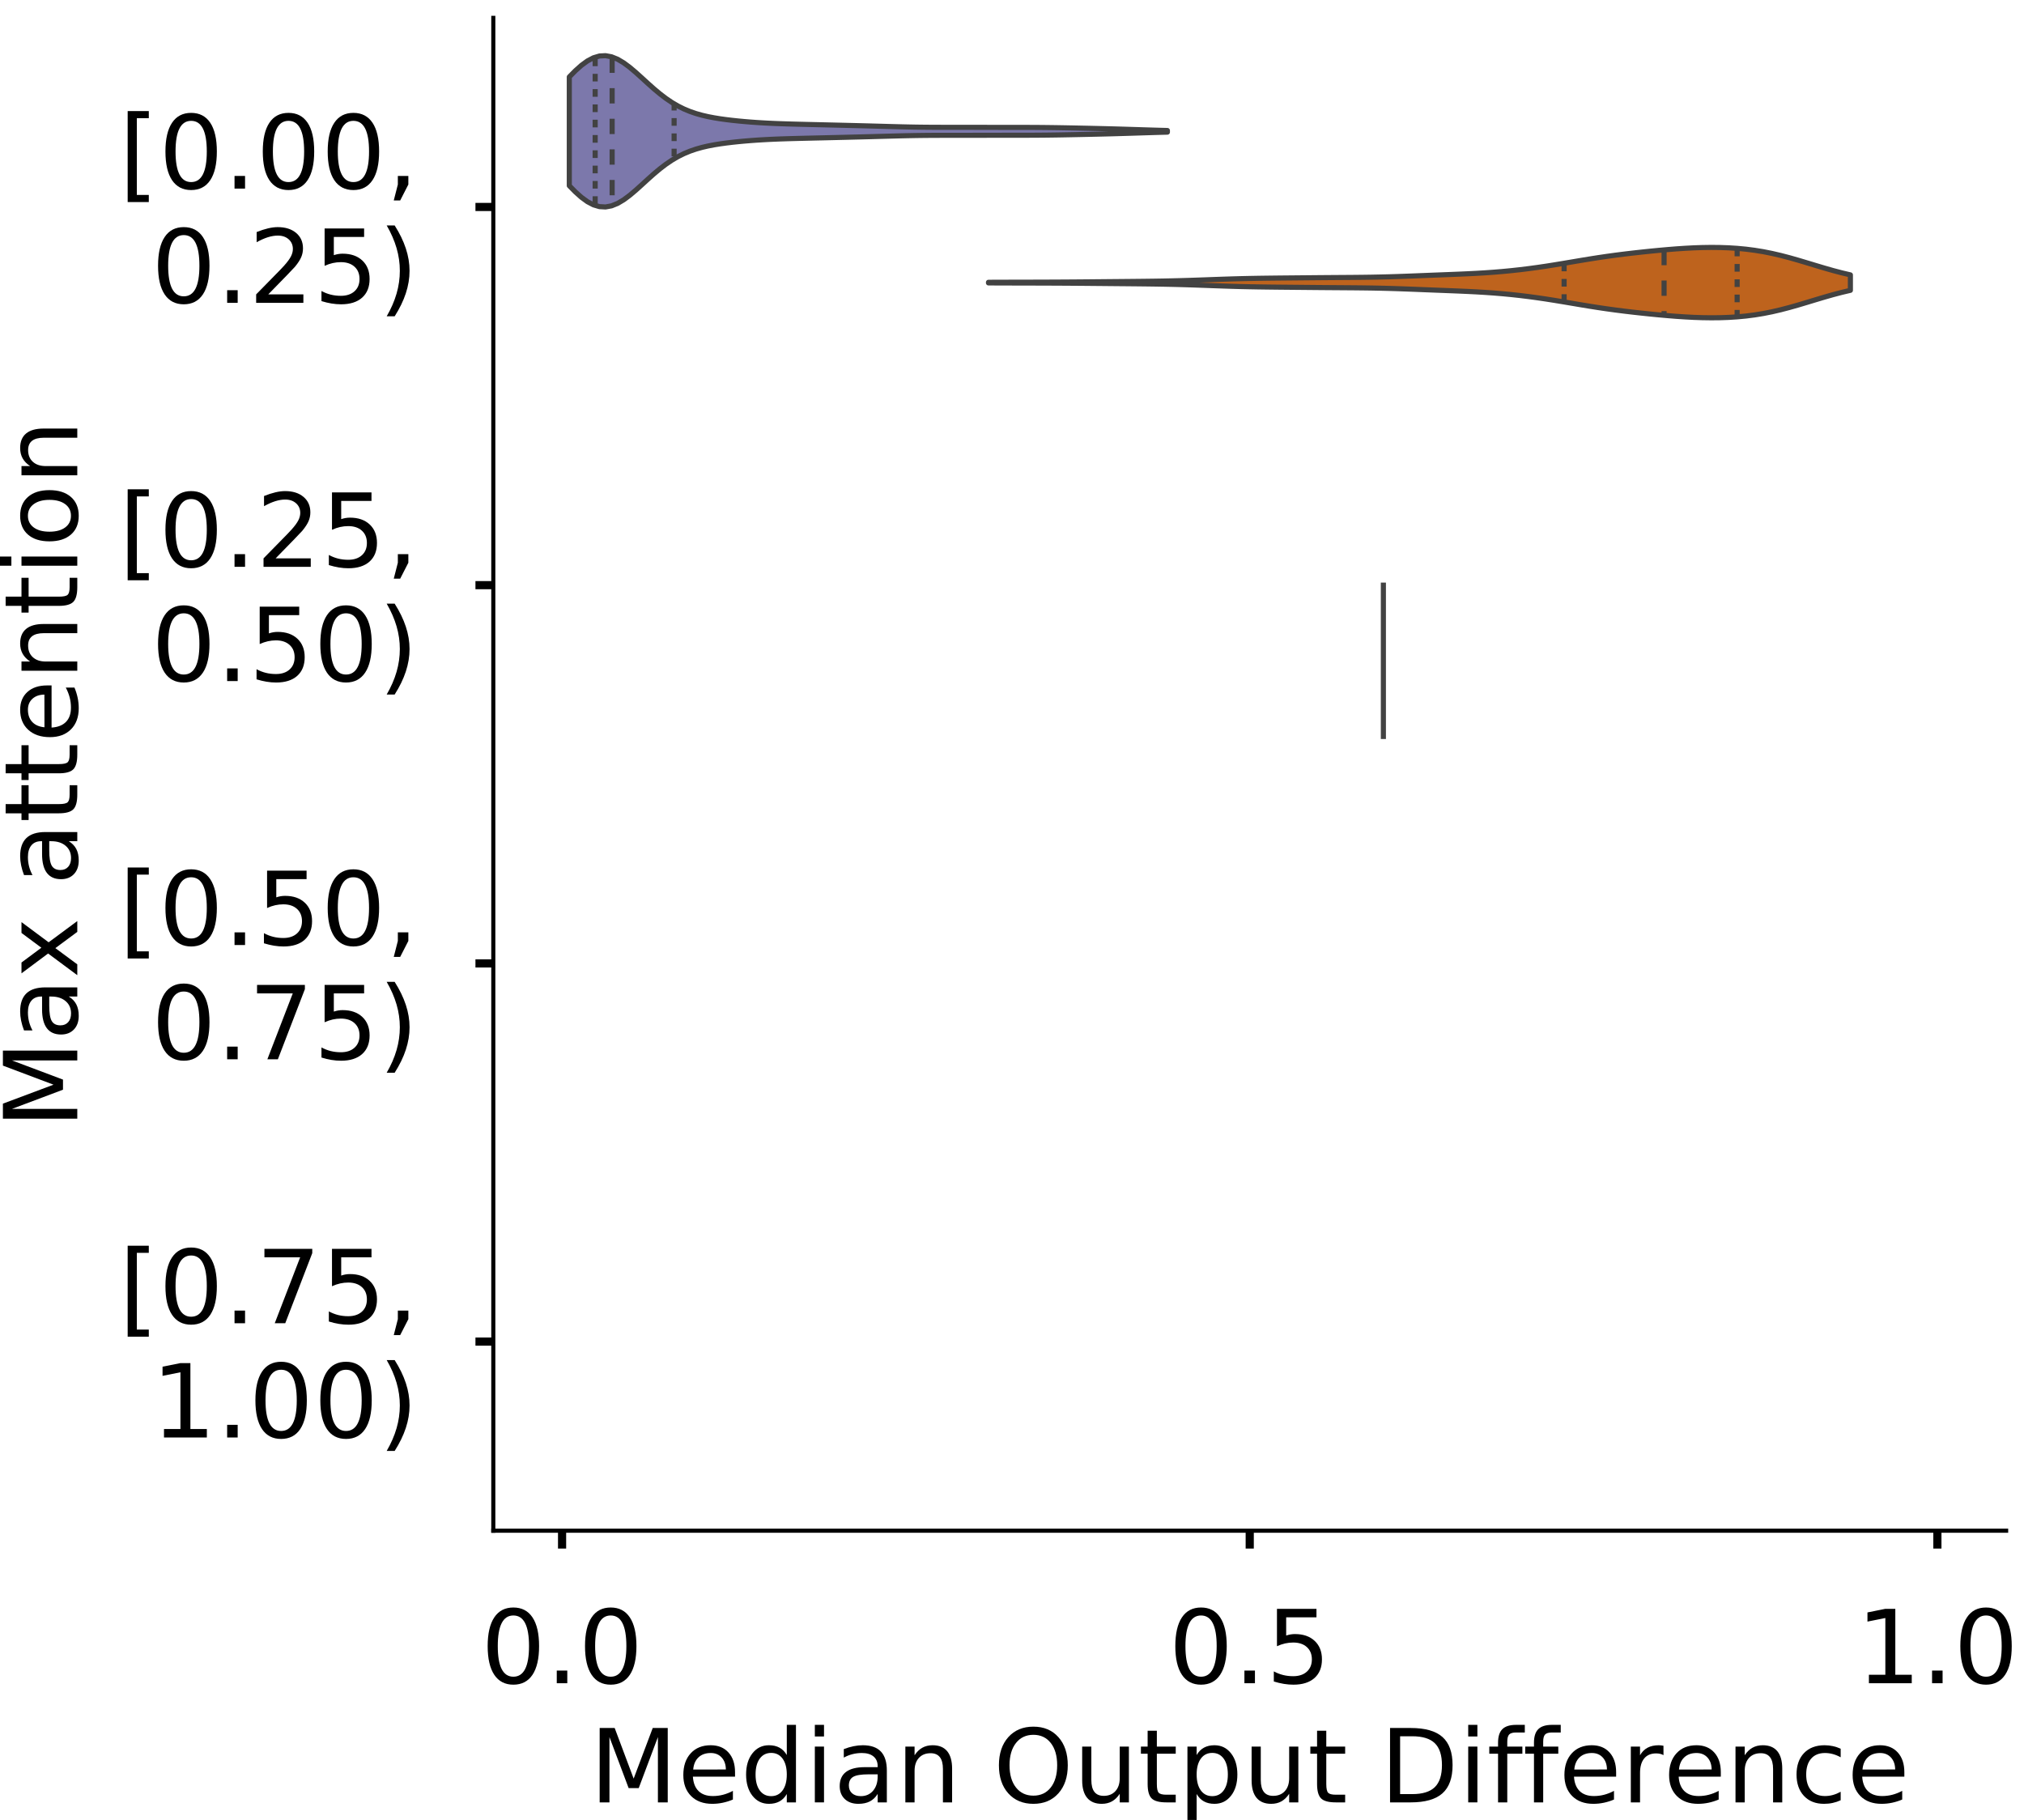 <?xml version="1.0" encoding="utf-8" standalone="no"?>
<!DOCTYPE svg PUBLIC "-//W3C//DTD SVG 1.1//EN"
  "http://www.w3.org/Graphics/SVG/1.1/DTD/svg11.dtd">
<!-- Created with matplotlib (https://matplotlib.org/) -->
<svg height="356.753pt" version="1.1" viewBox="0 0 396.753 356.753" width="396.753pt" xmlns="http://www.w3.org/2000/svg" xmlns:xlink="http://www.w3.org/1999/xlink">
 <defs>
  <style type="text/css">
*{stroke-linecap:butt;stroke-linejoin:round;}
  </style>
 </defs>
 <g id="figure_1">
  <g id="patch_1">
   <path d="M 0 356.753 
L 396.753 356.753 
L 396.753 0 
L 0 0 
z
" style="fill:#ffffff;"/>
  </g>
  <g id="axes_1">
   <g id="patch_2">
    <path d="M 96.7 300.053 
L 393.253 300.053 
L 393.253 3.5 
L 96.7 3.5 
z
" style="fill:#ffffff;"/>
   </g>
   <g id="PolyCollection_1">
    <defs>
     <path d="M 111.596 -320.347 
L 111.596 -341.676 
L 112.78 -342.879 
L 113.964 -343.94 
L 115.148 -344.805 
L 116.333 -345.427 
L 117.517 -345.777 
L 118.701 -345.839 
L 119.885 -345.62 
L 121.07 -345.141 
L 122.254 -344.438 
L 123.438 -343.56 
L 124.622 -342.559 
L 125.807 -341.491 
L 126.991 -340.408 
L 128.175 -339.352 
L 129.36 -338.361 
L 130.544 -337.458 
L 131.728 -336.657 
L 132.912 -335.965 
L 134.097 -335.378 
L 135.281 -334.888 
L 136.465 -334.484 
L 137.649 -334.153 
L 138.834 -333.88 
L 140.018 -333.654 
L 141.202 -333.463 
L 142.387 -333.301 
L 143.571 -333.159 
L 144.755 -333.035 
L 145.939 -332.925 
L 147.124 -332.827 
L 148.308 -332.742 
L 149.492 -332.668 
L 150.676 -332.604 
L 151.861 -332.55 
L 153.045 -332.504 
L 154.229 -332.465 
L 155.413 -332.431 
L 156.598 -332.4 
L 157.782 -332.371 
L 158.966 -332.343 
L 160.151 -332.316 
L 161.335 -332.288 
L 162.519 -332.26 
L 163.703 -332.232 
L 164.888 -332.203 
L 166.072 -332.174 
L 167.256 -332.145 
L 168.44 -332.115 
L 169.625 -332.085 
L 170.809 -332.053 
L 171.993 -332.021 
L 173.178 -331.988 
L 174.362 -331.955 
L 175.546 -331.924 
L 176.73 -331.894 
L 177.915 -331.867 
L 179.099 -331.844 
L 180.283 -331.826 
L 181.467 -331.812 
L 182.652 -331.803 
L 183.836 -331.798 
L 185.02 -331.796 
L 186.204 -331.795 
L 187.389 -331.795 
L 188.573 -331.795 
L 189.757 -331.794 
L 190.942 -331.792 
L 192.126 -331.79 
L 193.31 -331.787 
L 194.494 -331.784 
L 195.679 -331.782 
L 196.863 -331.781 
L 198.047 -331.781 
L 199.231 -331.78 
L 200.416 -331.779 
L 201.6 -331.777 
L 202.784 -331.772 
L 203.969 -331.764 
L 205.153 -331.752 
L 206.337 -331.738 
L 207.521 -331.72 
L 208.706 -331.699 
L 209.89 -331.677 
L 211.074 -331.653 
L 212.258 -331.628 
L 213.443 -331.603 
L 214.627 -331.576 
L 215.811 -331.548 
L 216.995 -331.519 
L 218.18 -331.488 
L 219.364 -331.455 
L 220.548 -331.42 
L 221.733 -331.384 
L 222.917 -331.347 
L 224.101 -331.309 
L 225.285 -331.273 
L 226.47 -331.238 
L 227.654 -331.205 
L 228.838 -331.175 
L 228.838 -330.848 
L 228.838 -330.848 
L 227.654 -330.819 
L 226.47 -330.786 
L 225.285 -330.751 
L 224.101 -330.714 
L 222.917 -330.677 
L 221.733 -330.64 
L 220.548 -330.603 
L 219.364 -330.569 
L 218.18 -330.535 
L 216.995 -330.504 
L 215.811 -330.475 
L 214.627 -330.448 
L 213.443 -330.421 
L 212.258 -330.396 
L 211.074 -330.371 
L 209.89 -330.347 
L 208.706 -330.325 
L 207.521 -330.304 
L 206.337 -330.286 
L 205.153 -330.271 
L 203.969 -330.26 
L 202.784 -330.252 
L 201.6 -330.247 
L 200.416 -330.244 
L 199.231 -330.243 
L 198.047 -330.243 
L 196.863 -330.242 
L 195.679 -330.241 
L 194.494 -330.239 
L 193.31 -330.237 
L 192.126 -330.234 
L 190.942 -330.231 
L 189.757 -330.23 
L 188.573 -330.229 
L 187.389 -330.228 
L 186.204 -330.229 
L 185.02 -330.228 
L 183.836 -330.226 
L 182.652 -330.221 
L 181.467 -330.212 
L 180.283 -330.198 
L 179.099 -330.18 
L 177.915 -330.157 
L 176.73 -330.13 
L 175.546 -330.1 
L 174.362 -330.068 
L 173.178 -330.036 
L 171.993 -330.003 
L 170.809 -329.97 
L 169.625 -329.939 
L 168.44 -329.908 
L 167.256 -329.879 
L 166.072 -329.849 
L 164.888 -329.82 
L 163.703 -329.792 
L 162.519 -329.763 
L 161.335 -329.735 
L 160.151 -329.708 
L 158.966 -329.68 
L 157.782 -329.652 
L 156.598 -329.624 
L 155.413 -329.593 
L 154.229 -329.559 
L 153.045 -329.52 
L 151.861 -329.474 
L 150.676 -329.42 
L 149.492 -329.356 
L 148.308 -329.282 
L 147.124 -329.196 
L 145.939 -329.099 
L 144.755 -328.989 
L 143.571 -328.864 
L 142.387 -328.723 
L 141.202 -328.56 
L 140.018 -328.37 
L 138.834 -328.144 
L 137.649 -327.871 
L 136.465 -327.539 
L 135.281 -327.135 
L 134.097 -326.646 
L 132.912 -326.059 
L 131.728 -325.366 
L 130.544 -324.566 
L 129.36 -323.663 
L 128.175 -322.671 
L 126.991 -321.616 
L 125.807 -320.532 
L 124.622 -319.464 
L 123.438 -318.464 
L 122.254 -317.585 
L 121.07 -316.883 
L 119.885 -316.403 
L 118.701 -316.184 
L 117.517 -316.247 
L 116.333 -316.597 
L 115.148 -317.219 
L 113.964 -318.083 
L 112.78 -319.144 
L 111.596 -320.347 
z
" id="m8d26ecb033" style="stroke:#424242;"/>
    </defs>
    <g clip-path="url(#p5c4e0bbebd)">
     <use style="fill:#7c78ab;stroke:#424242;" x="0" xlink:href="#m8d26ecb033" y="356.753"/>
    </g>
   </g>
   <g id="PolyCollection_2">
    <defs>
     <path d="M 193.767 -301.294 
L 193.767 -301.419 
L 195.474 -301.425 
L 197.18 -301.431 
L 198.887 -301.435 
L 200.593 -301.439 
L 202.3 -301.442 
L 204.007 -301.447 
L 205.713 -301.453 
L 207.42 -301.461 
L 209.126 -301.471 
L 210.833 -301.483 
L 212.54 -301.497 
L 214.246 -301.512 
L 215.953 -301.528 
L 217.66 -301.544 
L 219.366 -301.56 
L 221.073 -301.575 
L 222.779 -301.592 
L 224.486 -301.611 
L 226.193 -301.633 
L 227.899 -301.661 
L 229.606 -301.696 
L 231.312 -301.738 
L 233.019 -301.788 
L 234.726 -301.845 
L 236.432 -301.905 
L 238.139 -301.967 
L 239.846 -302.027 
L 241.552 -302.082 
L 243.259 -302.13 
L 244.965 -302.168 
L 246.672 -302.199 
L 248.379 -302.223 
L 250.085 -302.243 
L 251.792 -302.26 
L 253.499 -302.276 
L 255.205 -302.292 
L 256.912 -302.308 
L 258.618 -302.324 
L 260.325 -302.338 
L 262.032 -302.35 
L 263.738 -302.362 
L 265.445 -302.375 
L 267.151 -302.393 
L 268.858 -302.417 
L 270.565 -302.451 
L 272.271 -302.494 
L 273.978 -302.547 
L 275.685 -302.608 
L 277.391 -302.673 
L 279.098 -302.741 
L 280.804 -302.809 
L 282.511 -302.875 
L 284.218 -302.941 
L 285.924 -303.009 
L 287.631 -303.084 
L 289.337 -303.17 
L 291.044 -303.271 
L 292.751 -303.39 
L 294.457 -303.53 
L 296.164 -303.692 
L 297.871 -303.878 
L 299.577 -304.086 
L 301.284 -304.316 
L 302.99 -304.566 
L 304.697 -304.835 
L 306.404 -305.116 
L 308.11 -305.403 
L 309.817 -305.691 
L 311.523 -305.972 
L 313.23 -306.241 
L 314.937 -306.493 
L 316.643 -306.727 
L 318.35 -306.944 
L 320.057 -307.146 
L 321.763 -307.334 
L 323.47 -307.512 
L 325.176 -307.678 
L 326.883 -307.83 
L 328.59 -307.967 
L 330.296 -308.081 
L 332.003 -308.171 
L 333.709 -308.229 
L 335.416 -308.253 
L 337.123 -308.237 
L 338.829 -308.178 
L 340.536 -308.07 
L 342.243 -307.91 
L 343.949 -307.691 
L 345.656 -307.413 
L 347.362 -307.074 
L 349.069 -306.678 
L 350.776 -306.232 
L 352.482 -305.748 
L 354.189 -305.238 
L 355.896 -304.721 
L 357.602 -304.211 
L 359.309 -303.724 
L 361.015 -303.274 
L 362.722 -302.871 
L 362.722 -299.842 
L 362.722 -299.842 
L 361.015 -299.439 
L 359.309 -298.989 
L 357.602 -298.502 
L 355.896 -297.992 
L 354.189 -297.475 
L 352.482 -296.965 
L 350.776 -296.481 
L 349.069 -296.035 
L 347.362 -295.639 
L 345.656 -295.3 
L 343.949 -295.022 
L 342.243 -294.803 
L 340.536 -294.643 
L 338.829 -294.535 
L 337.123 -294.476 
L 335.416 -294.46 
L 333.709 -294.484 
L 332.003 -294.542 
L 330.296 -294.632 
L 328.59 -294.746 
L 326.883 -294.883 
L 325.176 -295.035 
L 323.47 -295.201 
L 321.763 -295.379 
L 320.057 -295.567 
L 318.35 -295.769 
L 316.643 -295.986 
L 314.937 -296.22 
L 313.23 -296.472 
L 311.523 -296.741 
L 309.817 -297.022 
L 308.11 -297.31 
L 306.404 -297.597 
L 304.697 -297.878 
L 302.99 -298.147 
L 301.284 -298.397 
L 299.577 -298.627 
L 297.871 -298.835 
L 296.164 -299.021 
L 294.457 -299.183 
L 292.751 -299.323 
L 291.044 -299.442 
L 289.337 -299.543 
L 287.631 -299.629 
L 285.924 -299.704 
L 284.218 -299.772 
L 282.511 -299.838 
L 280.804 -299.904 
L 279.098 -299.972 
L 277.391 -300.04 
L 275.685 -300.105 
L 273.978 -300.166 
L 272.271 -300.219 
L 270.565 -300.262 
L 268.858 -300.296 
L 267.151 -300.32 
L 265.445 -300.338 
L 263.738 -300.351 
L 262.032 -300.363 
L 260.325 -300.375 
L 258.618 -300.389 
L 256.912 -300.405 
L 255.205 -300.421 
L 253.499 -300.437 
L 251.792 -300.453 
L 250.085 -300.47 
L 248.379 -300.49 
L 246.672 -300.514 
L 244.965 -300.545 
L 243.259 -300.583 
L 241.552 -300.631 
L 239.846 -300.686 
L 238.139 -300.746 
L 236.432 -300.808 
L 234.726 -300.868 
L 233.019 -300.925 
L 231.312 -300.975 
L 229.606 -301.017 
L 227.899 -301.052 
L 226.193 -301.08 
L 224.486 -301.102 
L 222.779 -301.121 
L 221.073 -301.138 
L 219.366 -301.153 
L 217.66 -301.169 
L 215.953 -301.185 
L 214.246 -301.201 
L 212.54 -301.216 
L 210.833 -301.23 
L 209.126 -301.242 
L 207.42 -301.252 
L 205.713 -301.26 
L 204.007 -301.266 
L 202.3 -301.271 
L 200.593 -301.274 
L 198.887 -301.278 
L 197.18 -301.282 
L 195.474 -301.288 
L 193.767 -301.294 
z
" id="mb29e5d7c66" style="stroke:#424242;"/>
    </defs>
    <g clip-path="url(#p5c4e0bbebd)">
     <use style="fill:#be631d;stroke:#424242;" x="0" xlink:href="#mb29e5d7c66" y="356.753"/>
    </g>
   </g>
   <g id="patch_3">
    <path clip-path="url(#p5c4e0bbebd)" d="M 110.18 40.569 
L 110.18 40.569 
L 110.18 40.569 
L 110.18 40.569 
z
" style="fill:#7c78ab;stroke:#424242;stroke-linejoin:miter;stroke-width:0.5;"/>
   </g>
   <g id="patch_4">
    <path clip-path="url(#p5c4e0bbebd)" d="M 110.18 40.569 
L 110.18 40.569 
L 110.18 40.569 
L 110.18 40.569 
z
" style="fill:#be631d;stroke:#424242;stroke-linejoin:miter;stroke-width:0.5;"/>
   </g>
   <g id="matplotlib.axis_1">
    <g id="xtick_1">
     <g id="line2d_1">
      <defs>
       <path d="M 0 0 
L 0 3.5 
" id="m4b00cbcdce" style="stroke:#000000;stroke-width:1.6;"/>
      </defs>
      <g>
       <use style="stroke:#000000;stroke-width:1.6;" x="110.18" xlink:href="#m4b00cbcdce" y="300.053"/>
      </g>
     </g>
     <g id="text_1">
      <!-- 0.0 -->
      <defs>
       <path d="M 31.781 66.406 
Q 24.172 66.406 20.328 58.906 
Q 16.5 51.422 16.5 36.375 
Q 16.5 21.391 20.328 13.891 
Q 24.172 6.391 31.781 6.391 
Q 39.453 6.391 43.281 13.891 
Q 47.125 21.391 47.125 36.375 
Q 47.125 51.422 43.281 58.906 
Q 39.453 66.406 31.781 66.406 
z
M 31.781 74.219 
Q 44.047 74.219 50.516 64.516 
Q 56.984 54.828 56.984 36.375 
Q 56.984 17.969 50.516 8.266 
Q 44.047 -1.422 31.781 -1.422 
Q 19.531 -1.422 13.062 8.266 
Q 6.594 17.969 6.594 36.375 
Q 6.594 54.828 13.062 64.516 
Q 19.531 74.219 31.781 74.219 
z
" id="DejaVuSans-48"/>
       <path d="M 10.688 12.406 
L 21 12.406 
L 21 0 
L 10.688 0 
z
" id="DejaVuSans-46"/>
      </defs>
      <g transform="translate(94.277 329.95)scale(0.2 -0.2)">
       <use xlink:href="#DejaVuSans-48"/>
       <use x="63.623" xlink:href="#DejaVuSans-46"/>
       <use x="95.41" xlink:href="#DejaVuSans-48"/>
      </g>
     </g>
    </g>
    <g id="xtick_2">
     <g id="line2d_2">
      <g>
       <use style="stroke:#000000;stroke-width:1.6;" x="244.977" xlink:href="#m4b00cbcdce" y="300.053"/>
      </g>
     </g>
     <g id="text_2">
      <!-- 0.5 -->
      <defs>
       <path d="M 10.797 72.906 
L 49.516 72.906 
L 49.516 64.594 
L 19.828 64.594 
L 19.828 46.734 
Q 21.969 47.469 24.109 47.828 
Q 26.266 48.188 28.422 48.188 
Q 40.625 48.188 47.75 41.5 
Q 54.891 34.812 54.891 23.391 
Q 54.891 11.625 47.562 5.094 
Q 40.234 -1.422 26.906 -1.422 
Q 22.312 -1.422 17.547 -0.641 
Q 12.797 0.141 7.719 1.703 
L 7.719 11.625 
Q 12.109 9.234 16.797 8.062 
Q 21.484 6.891 26.703 6.891 
Q 35.156 6.891 40.078 11.328 
Q 45.016 15.766 45.016 23.391 
Q 45.016 31 40.078 35.438 
Q 35.156 39.891 26.703 39.891 
Q 22.75 39.891 18.812 39.016 
Q 14.891 38.141 10.797 36.281 
z
" id="DejaVuSans-53"/>
      </defs>
      <g transform="translate(229.074 329.95)scale(0.2 -0.2)">
       <use xlink:href="#DejaVuSans-48"/>
       <use x="63.623" xlink:href="#DejaVuSans-46"/>
       <use x="95.41" xlink:href="#DejaVuSans-53"/>
      </g>
     </g>
    </g>
    <g id="xtick_3">
     <g id="line2d_3">
      <g>
       <use style="stroke:#000000;stroke-width:1.6;" x="379.774" xlink:href="#m4b00cbcdce" y="300.053"/>
      </g>
     </g>
     <g id="text_3">
      <!-- 1.0 -->
      <defs>
       <path d="M 12.406 8.297 
L 28.516 8.297 
L 28.516 63.922 
L 10.984 60.406 
L 10.984 69.391 
L 28.422 72.906 
L 38.281 72.906 
L 38.281 8.297 
L 54.391 8.297 
L 54.391 0 
L 12.406 0 
z
" id="DejaVuSans-49"/>
      </defs>
      <g transform="translate(363.871 329.95)scale(0.2 -0.2)">
       <use xlink:href="#DejaVuSans-49"/>
       <use x="63.623" xlink:href="#DejaVuSans-46"/>
       <use x="95.41" xlink:href="#DejaVuSans-48"/>
      </g>
     </g>
    </g>
    <g id="text_4">
     <!-- Median Output Difference -->
     <defs>
      <path d="M 9.812 72.906 
L 24.516 72.906 
L 43.109 23.297 
L 61.812 72.906 
L 76.516 72.906 
L 76.516 0 
L 66.891 0 
L 66.891 64.016 
L 48.094 14.016 
L 38.188 14.016 
L 19.391 64.016 
L 19.391 0 
L 9.812 0 
z
" id="DejaVuSans-77"/>
      <path d="M 56.203 29.594 
L 56.203 25.203 
L 14.891 25.203 
Q 15.484 15.922 20.484 11.062 
Q 25.484 6.203 34.422 6.203 
Q 39.594 6.203 44.453 7.469 
Q 49.312 8.734 54.109 11.281 
L 54.109 2.781 
Q 49.266 0.734 44.188 -0.344 
Q 39.109 -1.422 33.891 -1.422 
Q 20.797 -1.422 13.156 6.188 
Q 5.516 13.812 5.516 26.812 
Q 5.516 40.234 12.766 48.109 
Q 20.016 56 32.328 56 
Q 43.359 56 49.781 48.891 
Q 56.203 41.797 56.203 29.594 
z
M 47.219 32.234 
Q 47.125 39.594 43.094 43.984 
Q 39.062 48.391 32.422 48.391 
Q 24.906 48.391 20.391 44.141 
Q 15.875 39.891 15.188 32.172 
z
" id="DejaVuSans-101"/>
      <path d="M 45.406 46.391 
L 45.406 75.984 
L 54.391 75.984 
L 54.391 0 
L 45.406 0 
L 45.406 8.203 
Q 42.578 3.328 38.25 0.953 
Q 33.938 -1.422 27.875 -1.422 
Q 17.969 -1.422 11.734 6.484 
Q 5.516 14.406 5.516 27.297 
Q 5.516 40.188 11.734 48.094 
Q 17.969 56 27.875 56 
Q 33.938 56 38.25 53.625 
Q 42.578 51.266 45.406 46.391 
z
M 14.797 27.297 
Q 14.797 17.391 18.875 11.75 
Q 22.953 6.109 30.078 6.109 
Q 37.203 6.109 41.297 11.75 
Q 45.406 17.391 45.406 27.297 
Q 45.406 37.203 41.297 42.844 
Q 37.203 48.484 30.078 48.484 
Q 22.953 48.484 18.875 42.844 
Q 14.797 37.203 14.797 27.297 
z
" id="DejaVuSans-100"/>
      <path d="M 9.422 54.688 
L 18.406 54.688 
L 18.406 0 
L 9.422 0 
z
M 9.422 75.984 
L 18.406 75.984 
L 18.406 64.594 
L 9.422 64.594 
z
" id="DejaVuSans-105"/>
      <path d="M 34.281 27.484 
Q 23.391 27.484 19.188 25 
Q 14.984 22.516 14.984 16.5 
Q 14.984 11.719 18.141 8.906 
Q 21.297 6.109 26.703 6.109 
Q 34.188 6.109 38.703 11.406 
Q 43.219 16.703 43.219 25.484 
L 43.219 27.484 
z
M 52.203 31.203 
L 52.203 0 
L 43.219 0 
L 43.219 8.297 
Q 40.141 3.328 35.547 0.953 
Q 30.953 -1.422 24.312 -1.422 
Q 15.922 -1.422 10.953 3.297 
Q 6 8.016 6 15.922 
Q 6 25.141 12.172 29.828 
Q 18.359 34.516 30.609 34.516 
L 43.219 34.516 
L 43.219 35.406 
Q 43.219 41.609 39.141 45 
Q 35.062 48.391 27.688 48.391 
Q 23 48.391 18.547 47.266 
Q 14.109 46.141 10.016 43.891 
L 10.016 52.203 
Q 14.938 54.109 19.578 55.047 
Q 24.219 56 28.609 56 
Q 40.484 56 46.344 49.844 
Q 52.203 43.703 52.203 31.203 
z
" id="DejaVuSans-97"/>
      <path d="M 54.891 33.016 
L 54.891 0 
L 45.906 0 
L 45.906 32.719 
Q 45.906 40.484 42.875 44.328 
Q 39.844 48.188 33.797 48.188 
Q 26.516 48.188 22.312 43.547 
Q 18.109 38.922 18.109 30.906 
L 18.109 0 
L 9.078 0 
L 9.078 54.688 
L 18.109 54.688 
L 18.109 46.188 
Q 21.344 51.125 25.703 53.562 
Q 30.078 56 35.797 56 
Q 45.219 56 50.047 50.172 
Q 54.891 44.344 54.891 33.016 
z
" id="DejaVuSans-110"/>
      <path id="DejaVuSans-32"/>
      <path d="M 39.406 66.219 
Q 28.656 66.219 22.328 58.203 
Q 16.016 50.203 16.016 36.375 
Q 16.016 22.609 22.328 14.594 
Q 28.656 6.594 39.406 6.594 
Q 50.141 6.594 56.422 14.594 
Q 62.703 22.609 62.703 36.375 
Q 62.703 50.203 56.422 58.203 
Q 50.141 66.219 39.406 66.219 
z
M 39.406 74.219 
Q 54.734 74.219 63.906 63.938 
Q 73.094 53.656 73.094 36.375 
Q 73.094 19.141 63.906 8.859 
Q 54.734 -1.422 39.406 -1.422 
Q 24.031 -1.422 14.812 8.828 
Q 5.609 19.094 5.609 36.375 
Q 5.609 53.656 14.812 63.938 
Q 24.031 74.219 39.406 74.219 
z
" id="DejaVuSans-79"/>
      <path d="M 8.5 21.578 
L 8.5 54.688 
L 17.484 54.688 
L 17.484 21.922 
Q 17.484 14.156 20.5 10.266 
Q 23.531 6.391 29.594 6.391 
Q 36.859 6.391 41.078 11.031 
Q 45.312 15.672 45.312 23.688 
L 45.312 54.688 
L 54.297 54.688 
L 54.297 0 
L 45.312 0 
L 45.312 8.406 
Q 42.047 3.422 37.719 1 
Q 33.406 -1.422 27.688 -1.422 
Q 18.266 -1.422 13.375 4.438 
Q 8.5 10.297 8.5 21.578 
z
M 31.109 56 
z
" id="DejaVuSans-117"/>
      <path d="M 18.312 70.219 
L 18.312 54.688 
L 36.812 54.688 
L 36.812 47.703 
L 18.312 47.703 
L 18.312 18.016 
Q 18.312 11.328 20.141 9.422 
Q 21.969 7.516 27.594 7.516 
L 36.812 7.516 
L 36.812 0 
L 27.594 0 
Q 17.188 0 13.234 3.875 
Q 9.281 7.766 9.281 18.016 
L 9.281 47.703 
L 2.688 47.703 
L 2.688 54.688 
L 9.281 54.688 
L 9.281 70.219 
z
" id="DejaVuSans-116"/>
      <path d="M 18.109 8.203 
L 18.109 -20.797 
L 9.078 -20.797 
L 9.078 54.688 
L 18.109 54.688 
L 18.109 46.391 
Q 20.953 51.266 25.266 53.625 
Q 29.594 56 35.594 56 
Q 45.562 56 51.781 48.094 
Q 58.016 40.188 58.016 27.297 
Q 58.016 14.406 51.781 6.484 
Q 45.562 -1.422 35.594 -1.422 
Q 29.594 -1.422 25.266 0.953 
Q 20.953 3.328 18.109 8.203 
z
M 48.688 27.297 
Q 48.688 37.203 44.609 42.844 
Q 40.531 48.484 33.406 48.484 
Q 26.266 48.484 22.188 42.844 
Q 18.109 37.203 18.109 27.297 
Q 18.109 17.391 22.188 11.75 
Q 26.266 6.109 33.406 6.109 
Q 40.531 6.109 44.609 11.75 
Q 48.688 17.391 48.688 27.297 
z
" id="DejaVuSans-112"/>
      <path d="M 19.672 64.797 
L 19.672 8.109 
L 31.594 8.109 
Q 46.688 8.109 53.688 14.938 
Q 60.688 21.781 60.688 36.531 
Q 60.688 51.172 53.688 57.984 
Q 46.688 64.797 31.594 64.797 
z
M 9.812 72.906 
L 30.078 72.906 
Q 51.266 72.906 61.172 64.094 
Q 71.094 55.281 71.094 36.531 
Q 71.094 17.672 61.125 8.828 
Q 51.172 0 30.078 0 
L 9.812 0 
z
" id="DejaVuSans-68"/>
      <path d="M 37.109 75.984 
L 37.109 68.5 
L 28.516 68.5 
Q 23.688 68.5 21.797 66.547 
Q 19.922 64.594 19.922 59.516 
L 19.922 54.688 
L 34.719 54.688 
L 34.719 47.703 
L 19.922 47.703 
L 19.922 0 
L 10.891 0 
L 10.891 47.703 
L 2.297 47.703 
L 2.297 54.688 
L 10.891 54.688 
L 10.891 58.5 
Q 10.891 67.625 15.141 71.797 
Q 19.391 75.984 28.609 75.984 
z
" id="DejaVuSans-102"/>
      <path d="M 41.109 46.297 
Q 39.594 47.172 37.812 47.578 
Q 36.031 48 33.891 48 
Q 26.266 48 22.188 43.047 
Q 18.109 38.094 18.109 28.812 
L 18.109 0 
L 9.078 0 
L 9.078 54.688 
L 18.109 54.688 
L 18.109 46.188 
Q 20.953 51.172 25.484 53.578 
Q 30.031 56 36.531 56 
Q 37.453 56 38.578 55.875 
Q 39.703 55.766 41.062 55.516 
z
" id="DejaVuSans-114"/>
      <path d="M 48.781 52.594 
L 48.781 44.188 
Q 44.969 46.297 41.141 47.344 
Q 37.312 48.391 33.406 48.391 
Q 24.656 48.391 19.812 42.844 
Q 14.984 37.312 14.984 27.297 
Q 14.984 17.281 19.812 11.734 
Q 24.656 6.203 33.406 6.203 
Q 37.312 6.203 41.141 7.25 
Q 44.969 8.297 48.781 10.406 
L 48.781 2.094 
Q 45.016 0.344 40.984 -0.531 
Q 36.969 -1.422 32.422 -1.422 
Q 20.062 -1.422 12.781 6.344 
Q 5.516 14.109 5.516 27.297 
Q 5.516 40.672 12.859 48.328 
Q 20.219 56 33.016 56 
Q 37.156 56 41.109 55.141 
Q 45.062 54.297 48.781 52.594 
z
" id="DejaVuSans-99"/>
     </defs>
     <g transform="translate(115.589 353.306)scale(0.2 -0.2)">
      <use xlink:href="#DejaVuSans-77"/>
      <use x="86.279" xlink:href="#DejaVuSans-101"/>
      <use x="147.803" xlink:href="#DejaVuSans-100"/>
      <use x="211.279" xlink:href="#DejaVuSans-105"/>
      <use x="239.062" xlink:href="#DejaVuSans-97"/>
      <use x="300.342" xlink:href="#DejaVuSans-110"/>
      <use x="363.721" xlink:href="#DejaVuSans-32"/>
      <use x="395.508" xlink:href="#DejaVuSans-79"/>
      <use x="474.219" xlink:href="#DejaVuSans-117"/>
      <use x="537.598" xlink:href="#DejaVuSans-116"/>
      <use x="576.807" xlink:href="#DejaVuSans-112"/>
      <use x="640.283" xlink:href="#DejaVuSans-117"/>
      <use x="703.662" xlink:href="#DejaVuSans-116"/>
      <use x="742.871" xlink:href="#DejaVuSans-32"/>
      <use x="774.658" xlink:href="#DejaVuSans-68"/>
      <use x="851.66" xlink:href="#DejaVuSans-105"/>
      <use x="879.443" xlink:href="#DejaVuSans-102"/>
      <use x="914.648" xlink:href="#DejaVuSans-102"/>
      <use x="949.854" xlink:href="#DejaVuSans-101"/>
      <use x="1011.377" xlink:href="#DejaVuSans-114"/>
      <use x="1052.459" xlink:href="#DejaVuSans-101"/>
      <use x="1113.982" xlink:href="#DejaVuSans-110"/>
      <use x="1177.361" xlink:href="#DejaVuSans-99"/>
      <use x="1232.342" xlink:href="#DejaVuSans-101"/>
     </g>
    </g>
   </g>
   <g id="matplotlib.axis_2">
    <g id="ytick_1">
     <g id="line2d_4">
      <defs>
       <path d="M 0 0 
L -3.5 0 
" id="m7dac06bfe4" style="stroke:#000000;stroke-width:1.6;"/>
      </defs>
      <g>
       <use style="stroke:#000000;stroke-width:1.6;" x="96.7" xlink:href="#m7dac06bfe4" y="40.569"/>
      </g>
     </g>
     <g id="text_5">
      <!-- [0.00, -->
      <defs>
       <path d="M 8.594 75.984 
L 29.297 75.984 
L 29.297 69 
L 17.578 69 
L 17.578 -6.203 
L 29.297 -6.203 
L 29.297 -13.188 
L 8.594 -13.188 
z
" id="DejaVuSans-91"/>
       <path d="M 11.719 12.406 
L 22.016 12.406 
L 22.016 4 
L 14.016 -11.625 
L 7.719 -11.625 
L 11.719 4 
z
" id="DejaVuSans-44"/>
      </defs>
      <g transform="translate(23.309 36.97)scale(0.2 -0.2)">
       <use xlink:href="#DejaVuSans-91"/>
       <use x="39.014" xlink:href="#DejaVuSans-48"/>
       <use x="102.637" xlink:href="#DejaVuSans-46"/>
       <use x="134.424" xlink:href="#DejaVuSans-48"/>
       <use x="198.047" xlink:href="#DejaVuSans-48"/>
       <use x="261.67" xlink:href="#DejaVuSans-44"/>
      </g>
      <!-- 0.25) -->
      <defs>
       <path d="M 19.188 8.297 
L 53.609 8.297 
L 53.609 0 
L 7.328 0 
L 7.328 8.297 
Q 12.938 14.109 22.625 23.891 
Q 32.328 33.688 34.812 36.531 
Q 39.547 41.844 41.422 45.531 
Q 43.312 49.219 43.312 52.781 
Q 43.312 58.594 39.234 62.25 
Q 35.156 65.922 28.609 65.922 
Q 23.969 65.922 18.812 64.312 
Q 13.672 62.703 7.812 59.422 
L 7.812 69.391 
Q 13.766 71.781 18.938 73 
Q 24.125 74.219 28.422 74.219 
Q 39.75 74.219 46.484 68.547 
Q 53.219 62.891 53.219 53.422 
Q 53.219 48.922 51.531 44.891 
Q 49.859 40.875 45.406 35.406 
Q 44.188 33.984 37.641 27.219 
Q 31.109 20.453 19.188 8.297 
z
" id="DejaVuSans-50"/>
       <path d="M 8.016 75.875 
L 15.828 75.875 
Q 23.141 64.359 26.781 53.312 
Q 30.422 42.281 30.422 31.391 
Q 30.422 20.453 26.781 9.375 
Q 23.141 -1.703 15.828 -13.188 
L 8.016 -13.188 
Q 14.5 -2 17.703 9.062 
Q 20.906 20.125 20.906 31.391 
Q 20.906 42.672 17.703 53.656 
Q 14.5 64.656 8.016 75.875 
z
" id="DejaVuSans-41"/>
      </defs>
      <g transform="translate(29.666 59.365)scale(0.2 -0.2)">
       <use xlink:href="#DejaVuSans-48"/>
       <use x="63.623" xlink:href="#DejaVuSans-46"/>
       <use x="95.41" xlink:href="#DejaVuSans-50"/>
       <use x="159.033" xlink:href="#DejaVuSans-53"/>
       <use x="222.656" xlink:href="#DejaVuSans-41"/>
      </g>
     </g>
    </g>
    <g id="ytick_2">
     <g id="line2d_5">
      <g>
       <use style="stroke:#000000;stroke-width:1.6;" x="96.7" xlink:href="#m7dac06bfe4" y="114.707"/>
      </g>
     </g>
     <g id="text_6">
      <!-- [0.25, -->
      <g transform="translate(23.309 111.108)scale(0.2 -0.2)">
       <use xlink:href="#DejaVuSans-91"/>
       <use x="39.014" xlink:href="#DejaVuSans-48"/>
       <use x="102.637" xlink:href="#DejaVuSans-46"/>
       <use x="134.424" xlink:href="#DejaVuSans-50"/>
       <use x="198.047" xlink:href="#DejaVuSans-53"/>
       <use x="261.67" xlink:href="#DejaVuSans-44"/>
      </g>
      <!-- 0.50) -->
      <g transform="translate(29.666 133.504)scale(0.2 -0.2)">
       <use xlink:href="#DejaVuSans-48"/>
       <use x="63.623" xlink:href="#DejaVuSans-46"/>
       <use x="95.41" xlink:href="#DejaVuSans-53"/>
       <use x="159.033" xlink:href="#DejaVuSans-48"/>
       <use x="222.656" xlink:href="#DejaVuSans-41"/>
      </g>
     </g>
    </g>
    <g id="ytick_3">
     <g id="line2d_6">
      <g>
       <use style="stroke:#000000;stroke-width:1.6;" x="96.7" xlink:href="#m7dac06bfe4" y="188.846"/>
      </g>
     </g>
     <g id="text_7">
      <!-- [0.50, -->
      <g transform="translate(23.309 185.246)scale(0.2 -0.2)">
       <use xlink:href="#DejaVuSans-91"/>
       <use x="39.014" xlink:href="#DejaVuSans-48"/>
       <use x="102.637" xlink:href="#DejaVuSans-46"/>
       <use x="134.424" xlink:href="#DejaVuSans-53"/>
       <use x="198.047" xlink:href="#DejaVuSans-48"/>
       <use x="261.67" xlink:href="#DejaVuSans-44"/>
      </g>
      <!-- 0.75) -->
      <defs>
       <path d="M 8.203 72.906 
L 55.078 72.906 
L 55.078 68.703 
L 28.609 0 
L 18.312 0 
L 43.219 64.594 
L 8.203 64.594 
z
" id="DejaVuSans-55"/>
      </defs>
      <g transform="translate(29.666 207.642)scale(0.2 -0.2)">
       <use xlink:href="#DejaVuSans-48"/>
       <use x="63.623" xlink:href="#DejaVuSans-46"/>
       <use x="95.41" xlink:href="#DejaVuSans-55"/>
       <use x="159.033" xlink:href="#DejaVuSans-53"/>
       <use x="222.656" xlink:href="#DejaVuSans-41"/>
      </g>
     </g>
    </g>
    <g id="ytick_4">
     <g id="line2d_7">
      <g>
       <use style="stroke:#000000;stroke-width:1.6;" x="96.7" xlink:href="#m7dac06bfe4" y="262.984"/>
      </g>
     </g>
     <g id="text_8">
      <!-- [0.75, -->
      <g transform="translate(23.309 259.385)scale(0.2 -0.2)">
       <use xlink:href="#DejaVuSans-91"/>
       <use x="39.014" xlink:href="#DejaVuSans-48"/>
       <use x="102.637" xlink:href="#DejaVuSans-46"/>
       <use x="134.424" xlink:href="#DejaVuSans-55"/>
       <use x="198.047" xlink:href="#DejaVuSans-53"/>
       <use x="261.67" xlink:href="#DejaVuSans-44"/>
      </g>
      <!-- 1.00) -->
      <g transform="translate(29.666 281.78)scale(0.2 -0.2)">
       <use xlink:href="#DejaVuSans-49"/>
       <use x="63.623" xlink:href="#DejaVuSans-46"/>
       <use x="95.41" xlink:href="#DejaVuSans-48"/>
       <use x="159.033" xlink:href="#DejaVuSans-48"/>
       <use x="222.656" xlink:href="#DejaVuSans-41"/>
      </g>
     </g>
    </g>
    <g id="text_9">
     <!-- Max attention -->
     <defs>
      <path d="M 54.891 54.688 
L 35.109 28.078 
L 55.906 0 
L 45.312 0 
L 29.391 21.484 
L 13.484 0 
L 2.875 0 
L 24.125 28.609 
L 4.688 54.688 
L 15.281 54.688 
L 29.781 35.203 
L 44.281 54.688 
z
" id="DejaVuSans-120"/>
      <path d="M 30.609 48.391 
Q 23.391 48.391 19.188 42.75 
Q 14.984 37.109 14.984 27.297 
Q 14.984 17.484 19.156 11.844 
Q 23.344 6.203 30.609 6.203 
Q 37.797 6.203 41.984 11.859 
Q 46.188 17.531 46.188 27.297 
Q 46.188 37.016 41.984 42.703 
Q 37.797 48.391 30.609 48.391 
z
M 30.609 56 
Q 42.328 56 49.016 48.375 
Q 55.719 40.766 55.719 27.297 
Q 55.719 13.875 49.016 6.219 
Q 42.328 -1.422 30.609 -1.422 
Q 18.844 -1.422 12.172 6.219 
Q 5.516 13.875 5.516 27.297 
Q 5.516 40.766 12.172 48.375 
Q 18.844 56 30.609 56 
z
" id="DejaVuSans-111"/>
     </defs>
     <g transform="translate(15.15 221.244)rotate(-90)scale(0.2 -0.2)">
      <use xlink:href="#DejaVuSans-77"/>
      <use x="86.279" xlink:href="#DejaVuSans-97"/>
      <use x="147.559" xlink:href="#DejaVuSans-120"/>
      <use x="206.738" xlink:href="#DejaVuSans-32"/>
      <use x="238.525" xlink:href="#DejaVuSans-97"/>
      <use x="299.805" xlink:href="#DejaVuSans-116"/>
      <use x="339.014" xlink:href="#DejaVuSans-116"/>
      <use x="378.223" xlink:href="#DejaVuSans-101"/>
      <use x="439.746" xlink:href="#DejaVuSans-110"/>
      <use x="503.125" xlink:href="#DejaVuSans-116"/>
      <use x="542.334" xlink:href="#DejaVuSans-105"/>
      <use x="570.117" xlink:href="#DejaVuSans-111"/>
      <use x="631.299" xlink:href="#DejaVuSans-110"/>
     </g>
    </g>
   </g>
   <g id="line2d_8">
    <path clip-path="url(#p5c4e0bbebd)" d="M 116.667 11.47 
L 116.667 40.013 
" style="fill:none;stroke:#424242;stroke-dasharray:1.5,1.5;stroke-dashoffset:0;"/>
   </g>
   <g id="line2d_9">
    <path clip-path="url(#p5c4e0bbebd)" d="M 119.995 11.279 
L 119.995 40.204 
" style="fill:none;stroke:#424242;stroke-dasharray:3,3;stroke-dashoffset:0;"/>
   </g>
   <g id="line2d_10">
    <path clip-path="url(#p5c4e0bbebd)" d="M 132.141 20.152 
L 132.141 31.331 
" style="fill:none;stroke:#424242;stroke-dasharray:1.5,1.5;stroke-dashoffset:0;"/>
   </g>
   <g id="line2d_11">
    <path clip-path="url(#p5c4e0bbebd)" d="M 306.603 51.675 
L 306.603 59.118 
" style="fill:none;stroke:#424242;stroke-dasharray:1.5,1.5;stroke-dashoffset:0;"/>
   </g>
   <g id="line2d_12">
    <path clip-path="url(#p5c4e0bbebd)" d="M 326.199 48.988 
L 326.199 61.806 
" style="fill:none;stroke:#424242;stroke-dasharray:3,3;stroke-dashoffset:0;"/>
   </g>
   <g id="line2d_13">
    <path clip-path="url(#p5c4e0bbebd)" d="M 340.522 48.75 
L 340.522 62.044 
" style="fill:none;stroke:#424242;stroke-dasharray:1.5,1.5;stroke-dashoffset:0;"/>
   </g>
   <g id="line2d_14">
    <path clip-path="url(#p5c4e0bbebd)" d="M 271.176 114.707 
L 271.176 144.363 
" style="fill:none;stroke:#424242;stroke-linecap:square;"/>
   </g>
   <g id="patch_5">
    <path d="M 96.7 300.053 
L 96.7 3.5 
" style="fill:none;stroke:#000000;stroke-linecap:square;stroke-linejoin:miter;stroke-width:0.8;"/>
   </g>
   <g id="patch_6">
    <path d="M 96.7 300.053 
L 393.253 300.053 
" style="fill:none;stroke:#000000;stroke-linecap:square;stroke-linejoin:miter;stroke-width:0.8;"/>
   </g>
  </g>
 </g>
 <defs>
  <clipPath id="p5c4e0bbebd">
   <rect height="296.553" width="296.553" x="96.7" y="3.5"/>
  </clipPath>
 </defs>
</svg>
